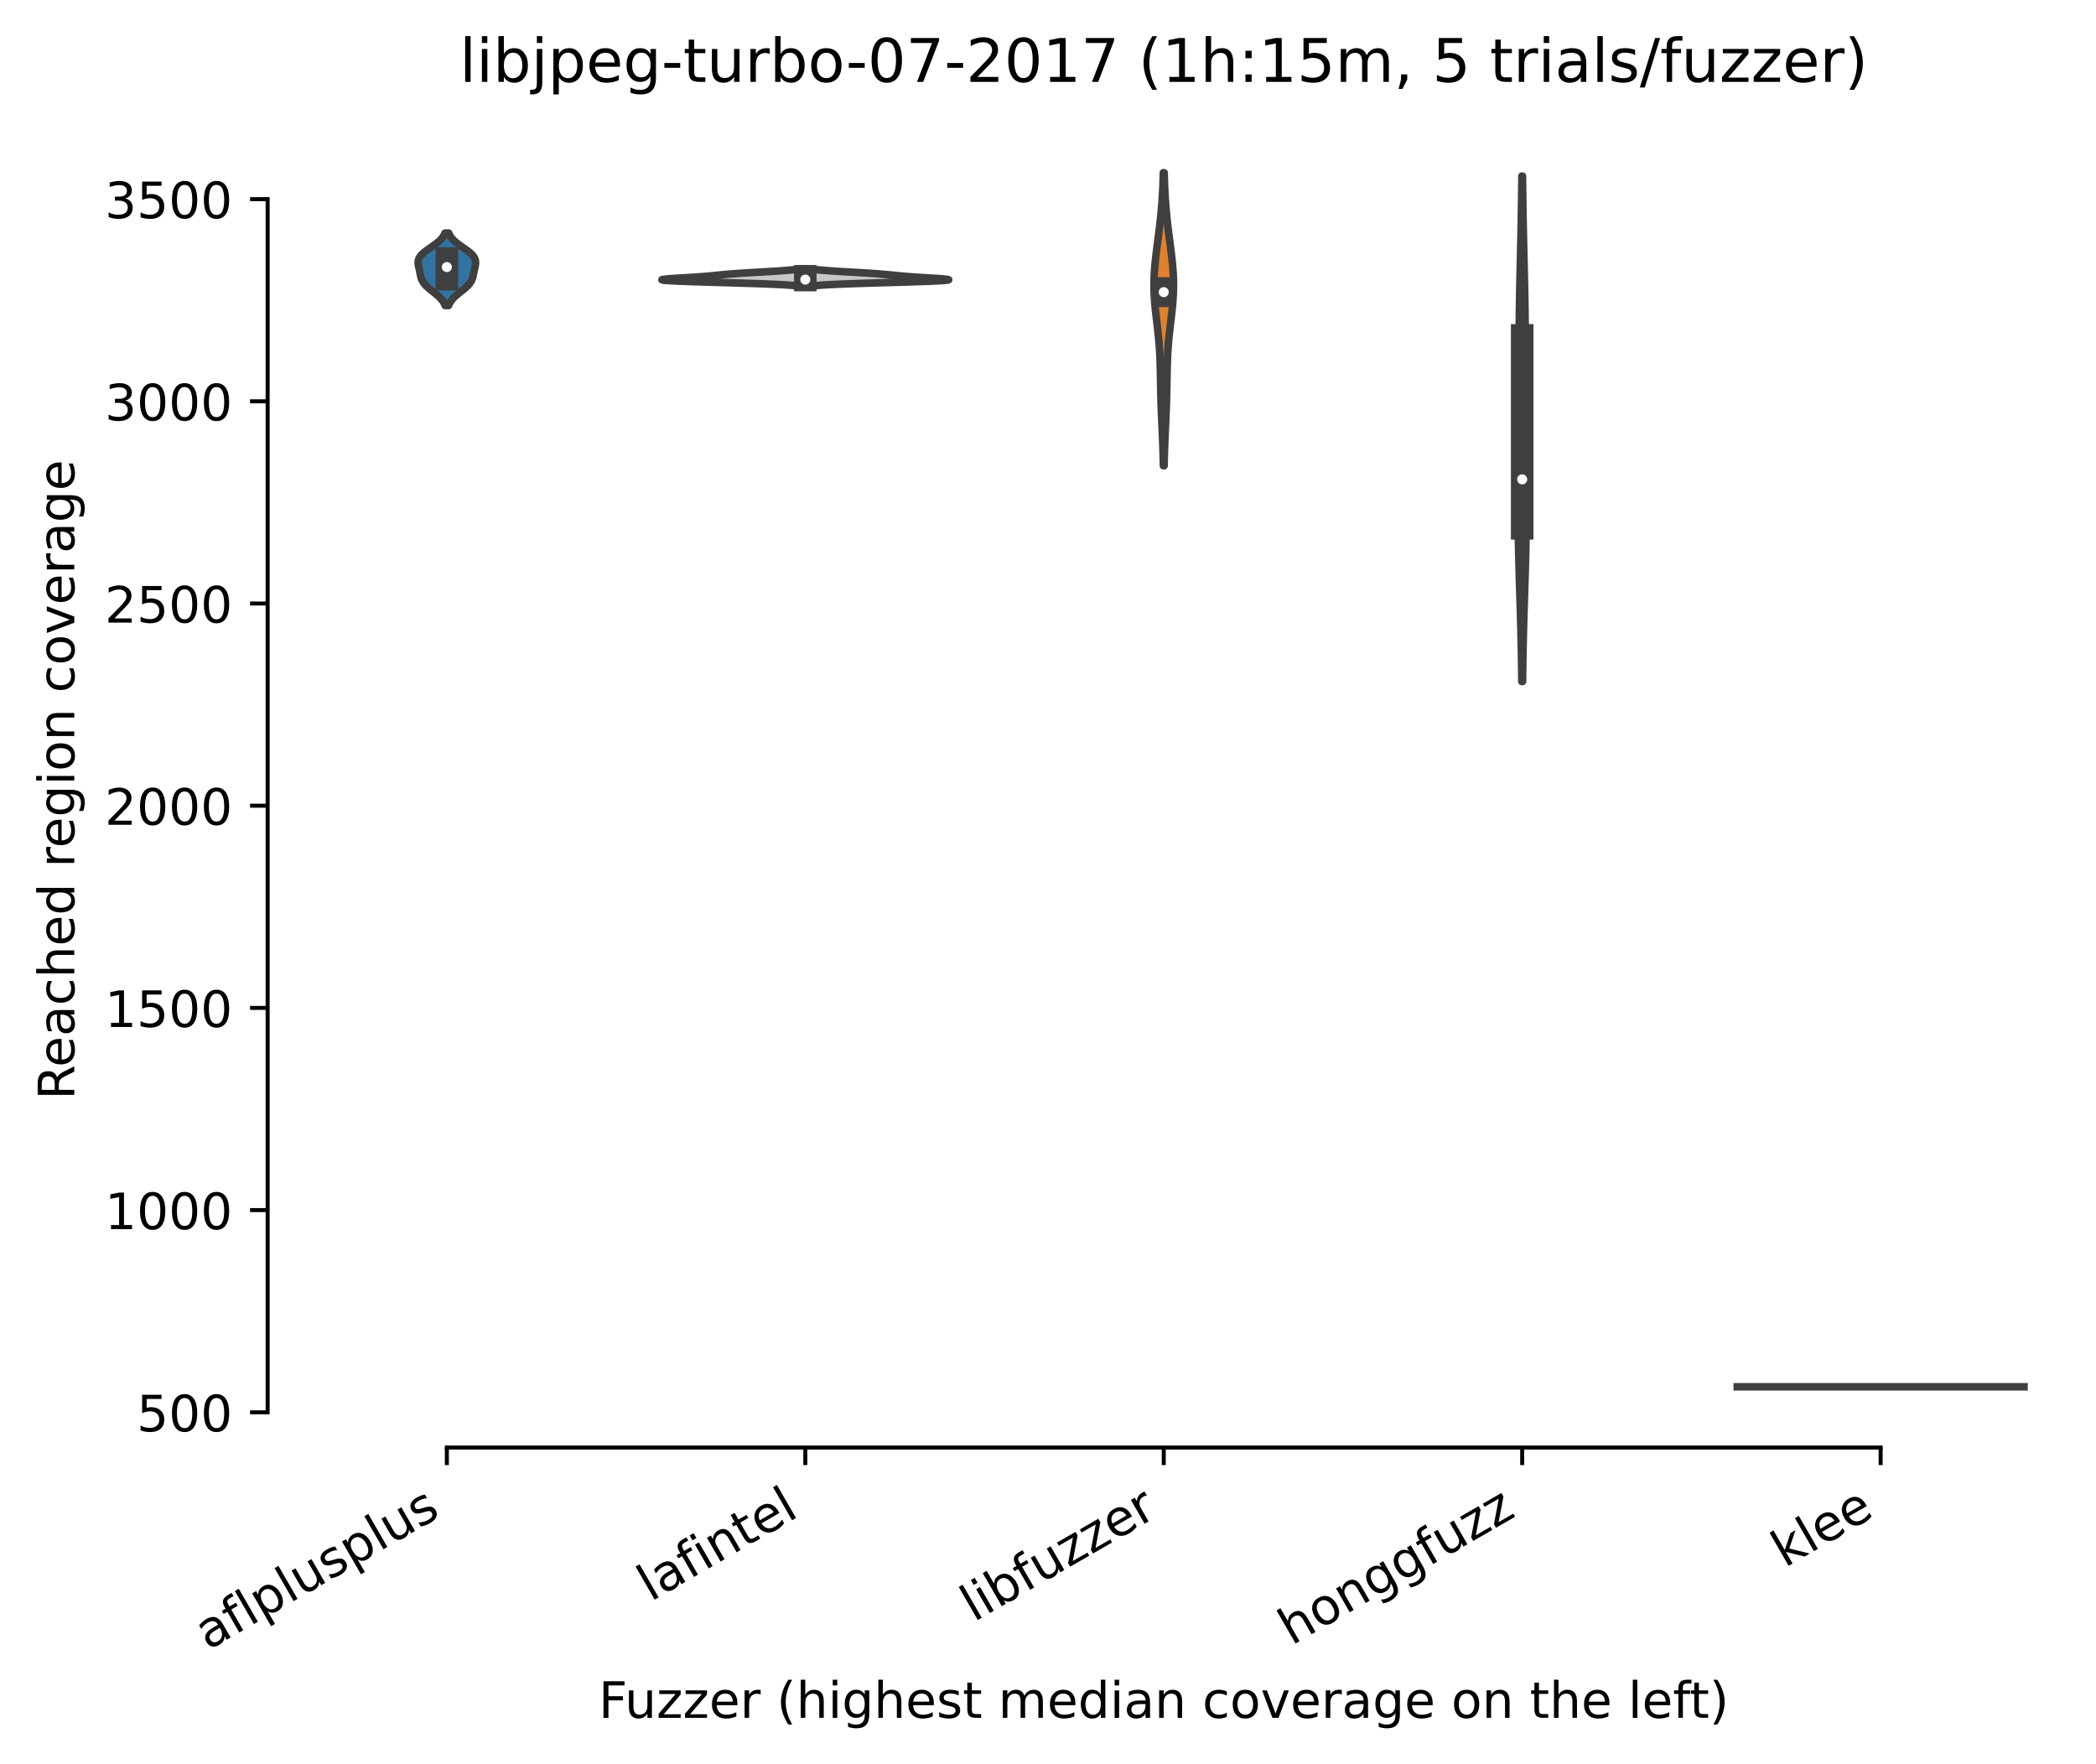 <?xml version="1.0" encoding="utf-8" standalone="no"?>
<!DOCTYPE svg PUBLIC "-//W3C//DTD SVG 1.1//EN"
  "http://www.w3.org/Graphics/SVG/1.1/DTD/svg11.dtd">
<!-- Created with matplotlib (https://matplotlib.org/) -->
<svg height="351.576pt" version="1.1" viewBox="0 0 417.648 351.576" width="417.648pt" xmlns="http://www.w3.org/2000/svg" xmlns:xlink="http://www.w3.org/1999/xlink">
 <defs>
  <style type="text/css">*{stroke-linecap:butt;stroke-linejoin:round;}</style>
 </defs>
 <g id="figure_1">
  <g id="patch_1">
   <path d="M 0 351.576 
L 417.648 351.576 
L 417.648 0 
L 0 0 
z
" style="fill:#ffffff;"/>
  </g>
  <g id="axes_1">
   <g id="patch_2">
    <path d="M 53.328 288.43 
L 410.448 288.43 
L 410.448 22.318 
L 53.328 22.318 
z
" style="fill:#ffffff;"/>
   </g>
   <g id="PolyCollection_1">
    <defs>
     <path d="M 89.383 -290.693 
L 88.697 -290.693 
L 88.64 -290.839 
L 88.575 -290.985 
L 88.504 -291.131 
L 88.424 -291.277 
L 88.335 -291.423 
L 88.238 -291.569 
L 88.132 -291.715 
L 88.017 -291.861 
L 87.893 -292.007 
L 87.76 -292.153 
L 87.618 -292.299 
L 87.468 -292.445 
L 87.311 -292.591 
L 87.147 -292.737 
L 86.976 -292.883 
L 86.801 -293.029 
L 86.621 -293.175 
L 86.439 -293.321 
L 86.256 -293.467 
L 86.072 -293.613 
L 85.889 -293.759 
L 85.71 -293.905 
L 85.534 -294.051 
L 85.363 -294.197 
L 85.199 -294.342 
L 85.042 -294.488 
L 84.894 -294.634 
L 84.755 -294.78 
L 84.626 -294.926 
L 84.507 -295.072 
L 84.399 -295.218 
L 84.301 -295.364 
L 84.213 -295.51 
L 84.134 -295.656 
L 84.065 -295.802 
L 84.004 -295.948 
L 83.951 -296.094 
L 83.904 -296.24 
L 83.863 -296.386 
L 83.826 -296.532 
L 83.792 -296.678 
L 83.761 -296.824 
L 83.732 -296.97 
L 83.703 -297.116 
L 83.674 -297.262 
L 83.644 -297.408 
L 83.614 -297.554 
L 83.583 -297.7 
L 83.551 -297.846 
L 83.518 -297.992 
L 83.485 -298.138 
L 83.453 -298.283 
L 83.421 -298.429 
L 83.392 -298.575 
L 83.366 -298.721 
L 83.344 -298.867 
L 83.328 -299.013 
L 83.319 -299.159 
L 83.317 -299.305 
L 83.325 -299.451 
L 83.344 -299.597 
L 83.373 -299.743 
L 83.415 -299.889 
L 83.47 -300.035 
L 83.539 -300.181 
L 83.622 -300.327 
L 83.719 -300.473 
L 83.83 -300.619 
L 83.955 -300.765 
L 84.093 -300.911 
L 84.245 -301.057 
L 84.408 -301.203 
L 84.582 -301.349 
L 84.766 -301.495 
L 84.957 -301.641 
L 85.156 -301.787 
L 85.36 -301.933 
L 85.567 -302.079 
L 85.776 -302.225 
L 85.986 -302.37 
L 86.194 -302.516 
L 86.4 -302.662 
L 86.602 -302.808 
L 86.798 -302.954 
L 86.988 -303.1 
L 87.17 -303.246 
L 87.344 -303.392 
L 87.509 -303.538 
L 87.664 -303.684 
L 87.809 -303.83 
L 87.945 -303.976 
L 88.07 -304.122 
L 88.185 -304.268 
L 88.289 -304.414 
L 88.385 -304.56 
L 88.471 -304.706 
L 88.548 -304.852 
L 88.617 -304.998 
L 88.678 -305.144 
L 89.403 -305.144 
L 89.403 -305.144 
L 89.464 -304.998 
L 89.532 -304.852 
L 89.61 -304.706 
L 89.696 -304.56 
L 89.791 -304.414 
L 89.896 -304.268 
L 90.011 -304.122 
L 90.136 -303.976 
L 90.271 -303.83 
L 90.416 -303.684 
L 90.572 -303.538 
L 90.736 -303.392 
L 90.91 -303.246 
L 91.093 -303.1 
L 91.282 -302.954 
L 91.479 -302.808 
L 91.68 -302.662 
L 91.886 -302.516 
L 92.095 -302.37 
L 92.304 -302.225 
L 92.513 -302.079 
L 92.721 -301.933 
L 92.924 -301.787 
L 93.123 -301.641 
L 93.315 -301.495 
L 93.498 -301.349 
L 93.672 -301.203 
L 93.835 -301.057 
L 93.987 -300.911 
L 94.125 -300.765 
L 94.25 -300.619 
L 94.362 -300.473 
L 94.459 -300.327 
L 94.541 -300.181 
L 94.61 -300.035 
L 94.665 -299.889 
L 94.707 -299.743 
L 94.737 -299.597 
L 94.755 -299.451 
L 94.763 -299.305 
L 94.761 -299.159 
L 94.752 -299.013 
L 94.736 -298.867 
L 94.714 -298.721 
L 94.688 -298.575 
L 94.659 -298.429 
L 94.628 -298.283 
L 94.595 -298.138 
L 94.562 -297.992 
L 94.529 -297.846 
L 94.497 -297.7 
L 94.466 -297.554 
L 94.436 -297.408 
L 94.406 -297.262 
L 94.378 -297.116 
L 94.349 -296.97 
L 94.319 -296.824 
L 94.288 -296.678 
L 94.254 -296.532 
L 94.218 -296.386 
L 94.176 -296.24 
L 94.129 -296.094 
L 94.076 -295.948 
L 94.015 -295.802 
L 93.946 -295.656 
L 93.868 -295.51 
L 93.78 -295.364 
L 93.682 -295.218 
L 93.573 -295.072 
L 93.454 -294.926 
L 93.325 -294.78 
L 93.186 -294.634 
L 93.038 -294.488 
L 92.881 -294.342 
L 92.717 -294.197 
L 92.547 -294.051 
L 92.371 -293.905 
L 92.191 -293.759 
L 92.008 -293.613 
L 91.825 -293.467 
L 91.641 -293.321 
L 91.459 -293.175 
L 91.279 -293.029 
L 91.104 -292.883 
L 90.934 -292.737 
L 90.769 -292.591 
L 90.612 -292.445 
L 90.462 -292.299 
L 90.321 -292.153 
L 90.188 -292.007 
L 90.063 -291.861 
L 89.948 -291.715 
L 89.842 -291.569 
L 89.745 -291.423 
L 89.657 -291.277 
L 89.577 -291.131 
L 89.505 -290.985 
L 89.44 -290.839 
L 89.383 -290.693 
z
" id="mabc5616211" style="stroke:#3f3f3f;stroke-width:1.5;"/>
    </defs>
    <g clip-path="url(#p1d3843e263)">
     <use style="fill:#3274a1;stroke:#3f3f3f;stroke-width:1.5;" x="0" xlink:href="#mabc5616211" y="351.576"/>
    </g>
   </g>
   <g id="PolyCollection_2">
    <defs>
     <path d="M 162.286 -294.635 
L 158.643 -294.635 
L 158.324 -294.668 
L 157.962 -294.702 
L 157.554 -294.736 
L 157.096 -294.77 
L 156.585 -294.803 
L 156.02 -294.837 
L 155.398 -294.871 
L 154.717 -294.905 
L 153.977 -294.939 
L 153.178 -294.972 
L 152.322 -295.006 
L 151.409 -295.04 
L 150.444 -295.074 
L 149.43 -295.108 
L 148.372 -295.141 
L 147.278 -295.175 
L 146.154 -295.209 
L 145.008 -295.243 
L 143.851 -295.277 
L 142.692 -295.31 
L 141.543 -295.344 
L 140.413 -295.378 
L 139.314 -295.412 
L 138.257 -295.445 
L 137.254 -295.479 
L 136.315 -295.513 
L 135.448 -295.547 
L 134.664 -295.581 
L 133.968 -295.614 
L 133.368 -295.648 
L 132.867 -295.682 
L 132.469 -295.716 
L 132.175 -295.75 
L 131.984 -295.783 
L 131.895 -295.817 
L 131.902 -295.851 
L 132.002 -295.885 
L 132.187 -295.918 
L 132.451 -295.952 
L 132.784 -295.986 
L 133.178 -296.02 
L 133.623 -296.054 
L 134.109 -296.087 
L 134.626 -296.121 
L 135.166 -296.155 
L 135.72 -296.189 
L 136.279 -296.223 
L 136.837 -296.256 
L 137.387 -296.29 
L 137.924 -296.324 
L 138.443 -296.358 
L 138.943 -296.392 
L 139.42 -296.425 
L 139.874 -296.459 
L 140.305 -296.493 
L 140.715 -296.527 
L 141.104 -296.56 
L 141.476 -296.594 
L 141.833 -296.628 
L 142.178 -296.662 
L 142.516 -296.696 
L 142.85 -296.729 
L 143.185 -296.763 
L 143.522 -296.797 
L 143.868 -296.831 
L 144.224 -296.865 
L 144.594 -296.898 
L 144.98 -296.932 
L 145.384 -296.966 
L 145.808 -297 
L 146.253 -297.033 
L 146.719 -297.067 
L 147.206 -297.101 
L 147.713 -297.135 
L 148.238 -297.169 
L 148.78 -297.202 
L 149.336 -297.236 
L 149.904 -297.27 
L 150.48 -297.304 
L 151.061 -297.338 
L 151.644 -297.371 
L 152.224 -297.405 
L 152.799 -297.439 
L 153.364 -297.473 
L 153.917 -297.506 
L 154.454 -297.54 
L 154.972 -297.574 
L 155.469 -297.608 
L 155.943 -297.642 
L 156.391 -297.675 
L 156.812 -297.709 
L 157.206 -297.743 
L 157.572 -297.777 
L 157.91 -297.811 
L 158.219 -297.844 
L 158.502 -297.878 
L 158.757 -297.912 
L 158.987 -297.946 
L 159.193 -297.98 
L 161.736 -297.98 
L 161.736 -297.98 
L 161.941 -297.946 
L 162.171 -297.912 
L 162.427 -297.878 
L 162.709 -297.844 
L 163.018 -297.811 
L 163.356 -297.777 
L 163.722 -297.743 
L 164.116 -297.709 
L 164.538 -297.675 
L 164.986 -297.642 
L 165.459 -297.608 
L 165.956 -297.574 
L 166.474 -297.54 
L 167.011 -297.506 
L 167.564 -297.473 
L 168.129 -297.439 
L 168.704 -297.405 
L 169.285 -297.371 
L 169.867 -297.338 
L 170.448 -297.304 
L 171.025 -297.27 
L 171.592 -297.236 
L 172.148 -297.202 
L 172.69 -297.169 
L 173.216 -297.135 
L 173.722 -297.101 
L 174.209 -297.067 
L 174.675 -297.033 
L 175.12 -297 
L 175.544 -296.966 
L 175.948 -296.932 
L 176.334 -296.898 
L 176.704 -296.865 
L 177.06 -296.831 
L 177.406 -296.797 
L 177.744 -296.763 
L 178.078 -296.729 
L 178.412 -296.696 
L 178.75 -296.662 
L 179.095 -296.628 
L 179.452 -296.594 
L 179.824 -296.56 
L 180.213 -296.527 
L 180.623 -296.493 
L 181.054 -296.459 
L 181.508 -296.425 
L 181.986 -296.392 
L 182.485 -296.358 
L 183.005 -296.324 
L 183.541 -296.29 
L 184.091 -296.256 
L 184.649 -296.223 
L 185.208 -296.189 
L 185.762 -296.155 
L 186.302 -296.121 
L 186.82 -296.087 
L 187.306 -296.054 
L 187.75 -296.02 
L 188.144 -295.986 
L 188.477 -295.952 
L 188.741 -295.918 
L 188.926 -295.885 
L 189.026 -295.851 
L 189.034 -295.817 
L 188.944 -295.783 
L 188.753 -295.75 
L 188.459 -295.716 
L 188.061 -295.682 
L 187.56 -295.648 
L 186.96 -295.614 
L 186.265 -295.581 
L 185.48 -295.547 
L 184.614 -295.513 
L 183.674 -295.479 
L 182.671 -295.445 
L 181.614 -295.412 
L 180.516 -295.378 
L 179.386 -295.344 
L 178.236 -295.31 
L 177.077 -295.277 
L 175.92 -295.243 
L 174.775 -295.209 
L 173.651 -295.175 
L 172.556 -295.141 
L 171.499 -295.108 
L 170.485 -295.074 
L 169.519 -295.04 
L 168.607 -295.006 
L 167.75 -294.972 
L 166.951 -294.939 
L 166.211 -294.905 
L 165.531 -294.871 
L 164.908 -294.837 
L 164.343 -294.803 
L 163.833 -294.77 
L 163.375 -294.736 
L 162.966 -294.702 
L 162.604 -294.668 
L 162.286 -294.635 
z
" id="m47e15b5ae8" style="stroke:#3f3f3f;stroke-width:1.5;"/>
    </defs>
    <g clip-path="url(#p1d3843e263)">
     <use style="fill:#c7c7c7;stroke:#3f3f3f;stroke-width:1.5;" x="0" xlink:href="#m47e15b5ae8" y="351.576"/>
    </g>
   </g>
   <g id="PolyCollection_3">
    <defs>
     <path d="M 231.962 -258.772 
L 231.815 -258.772 
L 231.802 -259.362 
L 231.789 -259.952 
L 231.774 -260.542 
L 231.757 -261.131 
L 231.739 -261.721 
L 231.719 -262.311 
L 231.698 -262.901 
L 231.676 -263.491 
L 231.653 -264.08 
L 231.628 -264.67 
L 231.603 -265.26 
L 231.577 -265.85 
L 231.55 -266.44 
L 231.524 -267.029 
L 231.497 -267.619 
L 231.471 -268.209 
L 231.446 -268.799 
L 231.421 -269.389 
L 231.398 -269.978 
L 231.376 -270.568 
L 231.356 -271.158 
L 231.338 -271.748 
L 231.321 -272.338 
L 231.306 -272.927 
L 231.292 -273.517 
L 231.28 -274.107 
L 231.269 -274.697 
L 231.259 -275.287 
L 231.249 -275.876 
L 231.24 -276.466 
L 231.229 -277.056 
L 231.217 -277.646 
L 231.204 -278.236 
L 231.188 -278.825 
L 231.17 -279.415 
L 231.148 -280.005 
L 231.121 -280.595 
L 231.091 -281.185 
L 231.056 -281.774 
L 231.016 -282.364 
L 230.971 -282.954 
L 230.922 -283.544 
L 230.867 -284.134 
L 230.809 -284.723 
L 230.746 -285.313 
L 230.681 -285.903 
L 230.613 -286.493 
L 230.543 -287.083 
L 230.473 -287.672 
L 230.403 -288.262 
L 230.334 -288.852 
L 230.268 -289.442 
L 230.205 -290.032 
L 230.147 -290.621 
L 230.095 -291.211 
L 230.049 -291.801 
L 230.01 -292.391 
L 229.979 -292.981 
L 229.956 -293.57 
L 229.943 -294.16 
L 229.938 -294.75 
L 229.942 -295.34 
L 229.955 -295.93 
L 229.976 -296.519 
L 230.006 -297.109 
L 230.044 -297.699 
L 230.09 -298.289 
L 230.141 -298.879 
L 230.199 -299.468 
L 230.262 -300.058 
L 230.329 -300.648 
L 230.4 -301.238 
L 230.474 -301.828 
L 230.549 -302.417 
L 230.626 -303.007 
L 230.703 -303.597 
L 230.78 -304.187 
L 230.856 -304.777 
L 230.931 -305.366 
L 231.004 -305.956 
L 231.075 -306.546 
L 231.143 -307.136 
L 231.209 -307.726 
L 231.271 -308.315 
L 231.33 -308.905 
L 231.385 -309.495 
L 231.437 -310.085 
L 231.485 -310.675 
L 231.53 -311.264 
L 231.571 -311.854 
L 231.609 -312.444 
L 231.643 -313.034 
L 231.674 -313.624 
L 231.703 -314.213 
L 231.728 -314.803 
L 231.75 -315.393 
L 231.77 -315.983 
L 231.788 -316.573 
L 231.803 -317.162 
L 231.973 -317.162 
L 231.973 -317.162 
L 231.989 -316.573 
L 232.006 -315.983 
L 232.026 -315.393 
L 232.049 -314.803 
L 232.074 -314.213 
L 232.102 -313.624 
L 232.133 -313.034 
L 232.167 -312.444 
L 232.205 -311.854 
L 232.246 -311.264 
L 232.291 -310.675 
L 232.339 -310.085 
L 232.391 -309.495 
L 232.447 -308.905 
L 232.505 -308.315 
L 232.568 -307.726 
L 232.633 -307.136 
L 232.701 -306.546 
L 232.772 -305.956 
L 232.845 -305.366 
L 232.92 -304.777 
L 232.996 -304.187 
L 233.073 -303.597 
L 233.15 -303.007 
L 233.227 -302.417 
L 233.303 -301.828 
L 233.376 -301.238 
L 233.447 -300.648 
L 233.514 -300.058 
L 233.577 -299.468 
L 233.635 -298.879 
L 233.687 -298.289 
L 233.732 -297.699 
L 233.77 -297.109 
L 233.8 -296.519 
L 233.822 -295.93 
L 233.835 -295.34 
L 233.839 -294.75 
L 233.834 -294.16 
L 233.82 -293.57 
L 233.797 -292.981 
L 233.766 -292.391 
L 233.727 -291.801 
L 233.681 -291.211 
L 233.629 -290.621 
L 233.571 -290.032 
L 233.508 -289.442 
L 233.442 -288.852 
L 233.374 -288.262 
L 233.304 -287.672 
L 233.233 -287.083 
L 233.164 -286.493 
L 233.095 -285.903 
L 233.03 -285.313 
L 232.967 -284.723 
L 232.909 -284.134 
L 232.855 -283.544 
L 232.805 -282.954 
L 232.76 -282.364 
L 232.72 -281.774 
L 232.685 -281.185 
L 232.655 -280.595 
L 232.629 -280.005 
L 232.607 -279.415 
L 232.588 -278.825 
L 232.572 -278.236 
L 232.559 -277.646 
L 232.547 -277.056 
L 232.537 -276.466 
L 232.527 -275.876 
L 232.517 -275.287 
L 232.507 -274.697 
L 232.496 -274.107 
L 232.484 -273.517 
L 232.47 -272.927 
L 232.455 -272.338 
L 232.438 -271.748 
L 232.42 -271.158 
L 232.4 -270.568 
L 232.378 -269.978 
L 232.355 -269.389 
L 232.33 -268.799 
L 232.305 -268.209 
L 232.279 -267.619 
L 232.253 -267.029 
L 232.226 -266.44 
L 232.2 -265.85 
L 232.174 -265.26 
L 232.148 -264.67 
L 232.124 -264.08 
L 232.1 -263.491 
L 232.078 -262.901 
L 232.057 -262.311 
L 232.037 -261.721 
L 232.019 -261.131 
L 232.003 -260.542 
L 231.988 -259.952 
L 231.974 -259.362 
L 231.962 -258.772 
z
" id="m8ffe176750" style="stroke:#3f3f3f;stroke-width:1.5;"/>
    </defs>
    <g clip-path="url(#p1d3843e263)">
     <use style="fill:#e1812c;stroke:#3f3f3f;stroke-width:1.5;" x="0" xlink:href="#m8ffe176750" y="351.576"/>
    </g>
   </g>
   <g id="PolyCollection_4">
    <defs>
     <path d="M 303.39 -215.777 
L 303.235 -215.777 
L 303.223 -216.794 
L 303.21 -217.811 
L 303.195 -218.828 
L 303.179 -219.846 
L 303.162 -220.863 
L 303.143 -221.88 
L 303.123 -222.897 
L 303.101 -223.915 
L 303.077 -224.932 
L 303.052 -225.949 
L 303.026 -226.966 
L 302.998 -227.984 
L 302.97 -229.001 
L 302.94 -230.018 
L 302.909 -231.035 
L 302.878 -232.053 
L 302.847 -233.07 
L 302.815 -234.087 
L 302.783 -235.104 
L 302.752 -236.122 
L 302.722 -237.139 
L 302.692 -238.156 
L 302.664 -239.173 
L 302.637 -240.191 
L 302.612 -241.208 
L 302.589 -242.225 
L 302.568 -243.242 
L 302.549 -244.26 
L 302.533 -245.277 
L 302.52 -246.294 
L 302.51 -247.312 
L 302.502 -248.329 
L 302.497 -249.346 
L 302.494 -250.363 
L 302.495 -251.381 
L 302.497 -252.398 
L 302.502 -253.415 
L 302.509 -254.432 
L 302.518 -255.45 
L 302.528 -256.467 
L 302.54 -257.484 
L 302.552 -258.501 
L 302.565 -259.519 
L 302.578 -260.536 
L 302.591 -261.553 
L 302.605 -262.57 
L 302.617 -263.588 
L 302.629 -264.605 
L 302.64 -265.622 
L 302.65 -266.639 
L 302.658 -267.657 
L 302.665 -268.674 
L 302.672 -269.691 
L 302.676 -270.708 
L 302.68 -271.726 
L 302.683 -272.743 
L 302.684 -273.76 
L 302.685 -274.777 
L 302.685 -275.795 
L 302.685 -276.812 
L 302.685 -277.829 
L 302.685 -278.846 
L 302.686 -279.864 
L 302.687 -280.881 
L 302.689 -281.898 
L 302.692 -282.915 
L 302.696 -283.933 
L 302.702 -284.95 
L 302.71 -285.967 
L 302.718 -286.984 
L 302.729 -288.002 
L 302.741 -289.019 
L 302.755 -290.036 
L 302.771 -291.053 
L 302.788 -292.071 
L 302.807 -293.088 
L 302.827 -294.105 
L 302.848 -295.122 
L 302.87 -296.14 
L 302.893 -297.157 
L 302.916 -298.174 
L 302.94 -299.191 
L 302.963 -300.209 
L 302.987 -301.226 
L 303.01 -302.243 
L 303.033 -303.26 
L 303.056 -304.278 
L 303.077 -305.295 
L 303.098 -306.312 
L 303.118 -307.33 
L 303.137 -308.347 
L 303.155 -309.364 
L 303.171 -310.381 
L 303.187 -311.399 
L 303.201 -312.416 
L 303.214 -313.433 
L 303.226 -314.45 
L 303.237 -315.468 
L 303.247 -316.485 
L 303.378 -316.485 
L 303.378 -316.485 
L 303.387 -315.468 
L 303.398 -314.45 
L 303.41 -313.433 
L 303.423 -312.416 
L 303.438 -311.399 
L 303.453 -310.381 
L 303.47 -309.364 
L 303.487 -308.347 
L 303.506 -307.33 
L 303.526 -306.312 
L 303.547 -305.295 
L 303.568 -304.278 
L 303.591 -303.26 
L 303.614 -302.243 
L 303.637 -301.226 
L 303.661 -300.209 
L 303.685 -299.191 
L 303.708 -298.174 
L 303.732 -297.157 
L 303.754 -296.14 
L 303.776 -295.122 
L 303.797 -294.105 
L 303.817 -293.088 
L 303.836 -292.071 
L 303.853 -291.053 
L 303.869 -290.036 
L 303.883 -289.019 
L 303.895 -288.002 
L 303.906 -286.984 
L 303.915 -285.967 
L 303.922 -284.95 
L 303.928 -283.933 
L 303.932 -282.915 
L 303.935 -281.898 
L 303.937 -280.881 
L 303.938 -279.864 
L 303.939 -278.846 
L 303.939 -277.829 
L 303.939 -276.812 
L 303.939 -275.795 
L 303.939 -274.777 
L 303.94 -273.76 
L 303.942 -272.743 
L 303.944 -271.726 
L 303.948 -270.708 
L 303.953 -269.691 
L 303.959 -268.674 
L 303.966 -267.657 
L 303.975 -266.639 
L 303.985 -265.622 
L 303.995 -264.605 
L 304.007 -263.588 
L 304.02 -262.57 
L 304.033 -261.553 
L 304.046 -260.536 
L 304.059 -259.519 
L 304.072 -258.501 
L 304.085 -257.484 
L 304.096 -256.467 
L 304.106 -255.45 
L 304.115 -254.432 
L 304.122 -253.415 
L 304.127 -252.398 
L 304.13 -251.381 
L 304.13 -250.363 
L 304.128 -249.346 
L 304.123 -248.329 
L 304.115 -247.312 
L 304.104 -246.294 
L 304.091 -245.277 
L 304.075 -244.26 
L 304.057 -243.242 
L 304.036 -242.225 
L 304.013 -241.208 
L 303.987 -240.191 
L 303.961 -239.173 
L 303.932 -238.156 
L 303.903 -237.139 
L 303.872 -236.122 
L 303.841 -235.104 
L 303.809 -234.087 
L 303.778 -233.07 
L 303.746 -232.053 
L 303.715 -231.035 
L 303.684 -230.018 
L 303.655 -229.001 
L 303.626 -227.984 
L 303.598 -226.966 
L 303.572 -225.949 
L 303.547 -224.932 
L 303.524 -223.915 
L 303.502 -222.897 
L 303.481 -221.88 
L 303.462 -220.863 
L 303.445 -219.846 
L 303.429 -218.828 
L 303.414 -217.811 
L 303.401 -216.794 
L 303.39 -215.777 
z
" id="mca9bfe869d" style="stroke:#3f3f3f;stroke-width:1.5;"/>
    </defs>
    <g clip-path="url(#p1d3843e263)">
     <use style="fill:#9fd495;stroke:#3f3f3f;stroke-width:1.5;" x="0" xlink:href="#mca9bfe869d" y="351.576"/>
    </g>
   </g>
   <g id="matplotlib.axis_1">
    <g id="xtick_1">
     <g id="line2d_1">
      <defs>
       <path d="M 0 0 
L 0 3.5 
" id="m50510ef3d9" style="stroke:#000000;stroke-width:0.8;"/>
      </defs>
      <g>
       <use style="stroke:#000000;stroke-width:0.8;" x="89.04" xlink:href="#m50510ef3d9" y="288.43"/>
      </g>
     </g>
     <g id="text_1">
      <!-- aflplusplus -->
      <g transform="translate(41.431 328.897)rotate(-30)scale(0.1 -0.1)">
       <defs>
        <path d="M 34.281 27.484 
Q 23.391 27.484 19.188 25 
Q 14.984 22.516 14.984 16.5 
Q 14.984 11.719 18.141 8.906 
Q 21.297 6.109 26.703 6.109 
Q 34.188 6.109 38.703 11.406 
Q 43.219 16.703 43.219 25.484 
L 43.219 27.484 
z
M 52.203 31.203 
L 52.203 0 
L 43.219 0 
L 43.219 8.297 
Q 40.141 3.328 35.547 0.953 
Q 30.953 -1.422 24.312 -1.422 
Q 15.922 -1.422 10.953 3.297 
Q 6 8.016 6 15.922 
Q 6 25.141 12.172 29.828 
Q 18.359 34.516 30.609 34.516 
L 43.219 34.516 
L 43.219 35.406 
Q 43.219 41.609 39.141 45 
Q 35.062 48.391 27.688 48.391 
Q 23 48.391 18.547 47.266 
Q 14.109 46.141 10.016 43.891 
L 10.016 52.203 
Q 14.938 54.109 19.578 55.047 
Q 24.219 56 28.609 56 
Q 40.484 56 46.344 49.844 
Q 52.203 43.703 52.203 31.203 
z
" id="DejaVuSans-97"/>
        <path d="M 37.109 75.984 
L 37.109 68.5 
L 28.516 68.5 
Q 23.688 68.5 21.797 66.547 
Q 19.922 64.594 19.922 59.516 
L 19.922 54.688 
L 34.719 54.688 
L 34.719 47.703 
L 19.922 47.703 
L 19.922 0 
L 10.891 0 
L 10.891 47.703 
L 2.297 47.703 
L 2.297 54.688 
L 10.891 54.688 
L 10.891 58.5 
Q 10.891 67.625 15.141 71.797 
Q 19.391 75.984 28.609 75.984 
z
" id="DejaVuSans-102"/>
        <path d="M 9.422 75.984 
L 18.406 75.984 
L 18.406 0 
L 9.422 0 
z
" id="DejaVuSans-108"/>
        <path d="M 18.109 8.203 
L 18.109 -20.797 
L 9.078 -20.797 
L 9.078 54.688 
L 18.109 54.688 
L 18.109 46.391 
Q 20.953 51.266 25.266 53.625 
Q 29.594 56 35.594 56 
Q 45.562 56 51.781 48.094 
Q 58.016 40.188 58.016 27.297 
Q 58.016 14.406 51.781 6.484 
Q 45.562 -1.422 35.594 -1.422 
Q 29.594 -1.422 25.266 0.953 
Q 20.953 3.328 18.109 8.203 
z
M 48.688 27.297 
Q 48.688 37.203 44.609 42.844 
Q 40.531 48.484 33.406 48.484 
Q 26.266 48.484 22.188 42.844 
Q 18.109 37.203 18.109 27.297 
Q 18.109 17.391 22.188 11.75 
Q 26.266 6.109 33.406 6.109 
Q 40.531 6.109 44.609 11.75 
Q 48.688 17.391 48.688 27.297 
z
" id="DejaVuSans-112"/>
        <path d="M 8.5 21.578 
L 8.5 54.688 
L 17.484 54.688 
L 17.484 21.922 
Q 17.484 14.156 20.5 10.266 
Q 23.531 6.391 29.594 6.391 
Q 36.859 6.391 41.078 11.031 
Q 45.312 15.672 45.312 23.688 
L 45.312 54.688 
L 54.297 54.688 
L 54.297 0 
L 45.312 0 
L 45.312 8.406 
Q 42.047 3.422 37.719 1 
Q 33.406 -1.422 27.688 -1.422 
Q 18.266 -1.422 13.375 4.438 
Q 8.5 10.297 8.5 21.578 
z
M 31.109 56 
z
" id="DejaVuSans-117"/>
        <path d="M 44.281 53.078 
L 44.281 44.578 
Q 40.484 46.531 36.375 47.5 
Q 32.281 48.484 27.875 48.484 
Q 21.188 48.484 17.844 46.438 
Q 14.5 44.391 14.5 40.281 
Q 14.5 37.156 16.891 35.375 
Q 19.281 33.594 26.516 31.984 
L 29.594 31.297 
Q 39.156 29.25 43.188 25.516 
Q 47.219 21.781 47.219 15.094 
Q 47.219 7.469 41.188 3.016 
Q 35.156 -1.422 24.609 -1.422 
Q 20.219 -1.422 15.453 -0.562 
Q 10.688 0.297 5.422 2 
L 5.422 11.281 
Q 10.406 8.688 15.234 7.391 
Q 20.062 6.109 24.812 6.109 
Q 31.156 6.109 34.562 8.281 
Q 37.984 10.453 37.984 14.406 
Q 37.984 18.062 35.516 20.016 
Q 33.062 21.969 24.703 23.781 
L 21.578 24.516 
Q 13.234 26.266 9.516 29.906 
Q 5.812 33.547 5.812 39.891 
Q 5.812 47.609 11.281 51.797 
Q 16.75 56 26.812 56 
Q 31.781 56 36.172 55.266 
Q 40.578 54.547 44.281 53.078 
z
" id="DejaVuSans-115"/>
       </defs>
       <use xlink:href="#DejaVuSans-97"/>
       <use x="61.279" xlink:href="#DejaVuSans-102"/>
       <use x="96.484" xlink:href="#DejaVuSans-108"/>
       <use x="124.268" xlink:href="#DejaVuSans-112"/>
       <use x="187.744" xlink:href="#DejaVuSans-108"/>
       <use x="215.527" xlink:href="#DejaVuSans-117"/>
       <use x="278.906" xlink:href="#DejaVuSans-115"/>
       <use x="331.006" xlink:href="#DejaVuSans-112"/>
       <use x="394.482" xlink:href="#DejaVuSans-108"/>
       <use x="422.266" xlink:href="#DejaVuSans-117"/>
       <use x="485.645" xlink:href="#DejaVuSans-115"/>
      </g>
     </g>
    </g>
    <g id="xtick_2">
     <g id="line2d_2">
      <g>
       <use style="stroke:#000000;stroke-width:0.8;" x="160.464" xlink:href="#m50510ef3d9" y="288.43"/>
      </g>
     </g>
     <g id="text_2">
      <!-- lafintel -->
      <g transform="translate(129.638 319.207)rotate(-30)scale(0.1 -0.1)">
       <defs>
        <path d="M 9.422 54.688 
L 18.406 54.688 
L 18.406 0 
L 9.422 0 
z
M 9.422 75.984 
L 18.406 75.984 
L 18.406 64.594 
L 9.422 64.594 
z
" id="DejaVuSans-105"/>
        <path d="M 54.891 33.016 
L 54.891 0 
L 45.906 0 
L 45.906 32.719 
Q 45.906 40.484 42.875 44.328 
Q 39.844 48.188 33.797 48.188 
Q 26.516 48.188 22.312 43.547 
Q 18.109 38.922 18.109 30.906 
L 18.109 0 
L 9.078 0 
L 9.078 54.688 
L 18.109 54.688 
L 18.109 46.188 
Q 21.344 51.125 25.703 53.562 
Q 30.078 56 35.797 56 
Q 45.219 56 50.047 50.172 
Q 54.891 44.344 54.891 33.016 
z
" id="DejaVuSans-110"/>
        <path d="M 18.312 70.219 
L 18.312 54.688 
L 36.812 54.688 
L 36.812 47.703 
L 18.312 47.703 
L 18.312 18.016 
Q 18.312 11.328 20.141 9.422 
Q 21.969 7.516 27.594 7.516 
L 36.812 7.516 
L 36.812 0 
L 27.594 0 
Q 17.188 0 13.234 3.875 
Q 9.281 7.766 9.281 18.016 
L 9.281 47.703 
L 2.688 47.703 
L 2.688 54.688 
L 9.281 54.688 
L 9.281 70.219 
z
" id="DejaVuSans-116"/>
        <path d="M 56.203 29.594 
L 56.203 25.203 
L 14.891 25.203 
Q 15.484 15.922 20.484 11.062 
Q 25.484 6.203 34.422 6.203 
Q 39.594 6.203 44.453 7.469 
Q 49.312 8.734 54.109 11.281 
L 54.109 2.781 
Q 49.266 0.734 44.188 -0.344 
Q 39.109 -1.422 33.891 -1.422 
Q 20.797 -1.422 13.156 6.188 
Q 5.516 13.812 5.516 26.812 
Q 5.516 40.234 12.766 48.109 
Q 20.016 56 32.328 56 
Q 43.359 56 49.781 48.891 
Q 56.203 41.797 56.203 29.594 
z
M 47.219 32.234 
Q 47.125 39.594 43.094 43.984 
Q 39.062 48.391 32.422 48.391 
Q 24.906 48.391 20.391 44.141 
Q 15.875 39.891 15.188 32.172 
z
" id="DejaVuSans-101"/>
       </defs>
       <use xlink:href="#DejaVuSans-108"/>
       <use x="27.783" xlink:href="#DejaVuSans-97"/>
       <use x="89.062" xlink:href="#DejaVuSans-102"/>
       <use x="124.268" xlink:href="#DejaVuSans-105"/>
       <use x="152.051" xlink:href="#DejaVuSans-110"/>
       <use x="215.43" xlink:href="#DejaVuSans-116"/>
       <use x="254.639" xlink:href="#DejaVuSans-101"/>
       <use x="316.162" xlink:href="#DejaVuSans-108"/>
      </g>
     </g>
    </g>
    <g id="xtick_3">
     <g id="line2d_3">
      <g>
       <use style="stroke:#000000;stroke-width:0.8;" x="231.888" xlink:href="#m50510ef3d9" y="288.43"/>
      </g>
     </g>
     <g id="text_3">
      <!-- libfuzzer -->
      <g transform="translate(194.022 323.272)rotate(-30)scale(0.1 -0.1)">
       <defs>
        <path d="M 48.688 27.297 
Q 48.688 37.203 44.609 42.844 
Q 40.531 48.484 33.406 48.484 
Q 26.266 48.484 22.188 42.844 
Q 18.109 37.203 18.109 27.297 
Q 18.109 17.391 22.188 11.75 
Q 26.266 6.109 33.406 6.109 
Q 40.531 6.109 44.609 11.75 
Q 48.688 17.391 48.688 27.297 
z
M 18.109 46.391 
Q 20.953 51.266 25.266 53.625 
Q 29.594 56 35.594 56 
Q 45.562 56 51.781 48.094 
Q 58.016 40.188 58.016 27.297 
Q 58.016 14.406 51.781 6.484 
Q 45.562 -1.422 35.594 -1.422 
Q 29.594 -1.422 25.266 0.953 
Q 20.953 3.328 18.109 8.203 
L 18.109 0 
L 9.078 0 
L 9.078 75.984 
L 18.109 75.984 
z
" id="DejaVuSans-98"/>
        <path d="M 5.516 54.688 
L 48.188 54.688 
L 48.188 46.484 
L 14.406 7.172 
L 48.188 7.172 
L 48.188 0 
L 4.297 0 
L 4.297 8.203 
L 38.094 47.516 
L 5.516 47.516 
z
" id="DejaVuSans-122"/>
        <path d="M 41.109 46.297 
Q 39.594 47.172 37.812 47.578 
Q 36.031 48 33.891 48 
Q 26.266 48 22.188 43.047 
Q 18.109 38.094 18.109 28.812 
L 18.109 0 
L 9.078 0 
L 9.078 54.688 
L 18.109 54.688 
L 18.109 46.188 
Q 20.953 51.172 25.484 53.578 
Q 30.031 56 36.531 56 
Q 37.453 56 38.578 55.875 
Q 39.703 55.766 41.062 55.516 
z
" id="DejaVuSans-114"/>
       </defs>
       <use xlink:href="#DejaVuSans-108"/>
       <use x="27.783" xlink:href="#DejaVuSans-105"/>
       <use x="55.566" xlink:href="#DejaVuSans-98"/>
       <use x="119.043" xlink:href="#DejaVuSans-102"/>
       <use x="154.248" xlink:href="#DejaVuSans-117"/>
       <use x="217.627" xlink:href="#DejaVuSans-122"/>
       <use x="270.117" xlink:href="#DejaVuSans-122"/>
       <use x="322.607" xlink:href="#DejaVuSans-101"/>
       <use x="384.131" xlink:href="#DejaVuSans-114"/>
      </g>
     </g>
    </g>
    <g id="xtick_4">
     <g id="line2d_4">
      <g>
       <use style="stroke:#000000;stroke-width:0.8;" x="303.312" xlink:href="#m50510ef3d9" y="288.43"/>
      </g>
     </g>
     <g id="text_4">
      <!-- honggfuzz -->
      <g transform="translate(257.373 327.933)rotate(-30)scale(0.1 -0.1)">
       <defs>
        <path d="M 54.891 33.016 
L 54.891 0 
L 45.906 0 
L 45.906 32.719 
Q 45.906 40.484 42.875 44.328 
Q 39.844 48.188 33.797 48.188 
Q 26.516 48.188 22.312 43.547 
Q 18.109 38.922 18.109 30.906 
L 18.109 0 
L 9.078 0 
L 9.078 75.984 
L 18.109 75.984 
L 18.109 46.188 
Q 21.344 51.125 25.703 53.562 
Q 30.078 56 35.797 56 
Q 45.219 56 50.047 50.172 
Q 54.891 44.344 54.891 33.016 
z
" id="DejaVuSans-104"/>
        <path d="M 30.609 48.391 
Q 23.391 48.391 19.188 42.75 
Q 14.984 37.109 14.984 27.297 
Q 14.984 17.484 19.156 11.844 
Q 23.344 6.203 30.609 6.203 
Q 37.797 6.203 41.984 11.859 
Q 46.188 17.531 46.188 27.297 
Q 46.188 37.016 41.984 42.703 
Q 37.797 48.391 30.609 48.391 
z
M 30.609 56 
Q 42.328 56 49.016 48.375 
Q 55.719 40.766 55.719 27.297 
Q 55.719 13.875 49.016 6.219 
Q 42.328 -1.422 30.609 -1.422 
Q 18.844 -1.422 12.172 6.219 
Q 5.516 13.875 5.516 27.297 
Q 5.516 40.766 12.172 48.375 
Q 18.844 56 30.609 56 
z
" id="DejaVuSans-111"/>
        <path d="M 45.406 27.984 
Q 45.406 37.75 41.375 43.109 
Q 37.359 48.484 30.078 48.484 
Q 22.859 48.484 18.828 43.109 
Q 14.797 37.75 14.797 27.984 
Q 14.797 18.266 18.828 12.891 
Q 22.859 7.516 30.078 7.516 
Q 37.359 7.516 41.375 12.891 
Q 45.406 18.266 45.406 27.984 
z
M 54.391 6.781 
Q 54.391 -7.172 48.188 -13.984 
Q 42 -20.797 29.203 -20.797 
Q 24.469 -20.797 20.266 -20.094 
Q 16.062 -19.391 12.109 -17.922 
L 12.109 -9.188 
Q 16.062 -11.328 19.922 -12.344 
Q 23.781 -13.375 27.781 -13.375 
Q 36.625 -13.375 41.016 -8.766 
Q 45.406 -4.156 45.406 5.172 
L 45.406 9.625 
Q 42.625 4.781 38.281 2.391 
Q 33.938 0 27.875 0 
Q 17.828 0 11.672 7.656 
Q 5.516 15.328 5.516 27.984 
Q 5.516 40.672 11.672 48.328 
Q 17.828 56 27.875 56 
Q 33.938 56 38.281 53.609 
Q 42.625 51.219 45.406 46.391 
L 45.406 54.688 
L 54.391 54.688 
z
" id="DejaVuSans-103"/>
       </defs>
       <use xlink:href="#DejaVuSans-104"/>
       <use x="63.379" xlink:href="#DejaVuSans-111"/>
       <use x="124.561" xlink:href="#DejaVuSans-110"/>
       <use x="187.939" xlink:href="#DejaVuSans-103"/>
       <use x="251.416" xlink:href="#DejaVuSans-103"/>
       <use x="314.893" xlink:href="#DejaVuSans-102"/>
       <use x="350.098" xlink:href="#DejaVuSans-117"/>
       <use x="413.477" xlink:href="#DejaVuSans-122"/>
       <use x="465.967" xlink:href="#DejaVuSans-122"/>
      </g>
     </g>
    </g>
    <g id="xtick_5">
     <g id="line2d_5">
      <g>
       <use style="stroke:#000000;stroke-width:0.8;" x="374.736" xlink:href="#m50510ef3d9" y="288.43"/>
      </g>
     </g>
     <g id="text_5">
      <!-- klee -->
      <g transform="translate(355.618 312.448)rotate(-30)scale(0.1 -0.1)">
       <defs>
        <path d="M 9.078 75.984 
L 18.109 75.984 
L 18.109 31.109 
L 44.922 54.688 
L 56.391 54.688 
L 27.391 29.109 
L 57.625 0 
L 45.906 0 
L 18.109 26.703 
L 18.109 0 
L 9.078 0 
z
" id="DejaVuSans-107"/>
       </defs>
       <use xlink:href="#DejaVuSans-107"/>
       <use x="57.91" xlink:href="#DejaVuSans-108"/>
       <use x="85.693" xlink:href="#DejaVuSans-101"/>
       <use x="147.217" xlink:href="#DejaVuSans-101"/>
      </g>
     </g>
    </g>
    <g id="text_6">
     <!-- Fuzzer (highest median coverage on the left) -->
     <g transform="translate(119.27 342.297)scale(0.1 -0.1)">
      <defs>
       <path d="M 9.812 72.906 
L 51.703 72.906 
L 51.703 64.594 
L 19.672 64.594 
L 19.672 43.109 
L 48.578 43.109 
L 48.578 34.812 
L 19.672 34.812 
L 19.672 0 
L 9.812 0 
z
" id="DejaVuSans-70"/>
       <path id="DejaVuSans-32"/>
       <path d="M 31 75.875 
Q 24.469 64.656 21.281 53.656 
Q 18.109 42.672 18.109 31.391 
Q 18.109 20.125 21.312 9.062 
Q 24.516 -2 31 -13.188 
L 23.188 -13.188 
Q 15.875 -1.703 12.234 9.375 
Q 8.594 20.453 8.594 31.391 
Q 8.594 42.281 12.203 53.312 
Q 15.828 64.359 23.188 75.875 
z
" id="DejaVuSans-40"/>
       <path d="M 52 44.188 
Q 55.375 50.25 60.062 53.125 
Q 64.75 56 71.094 56 
Q 79.641 56 84.281 50.016 
Q 88.922 44.047 88.922 33.016 
L 88.922 0 
L 79.891 0 
L 79.891 32.719 
Q 79.891 40.578 77.094 44.375 
Q 74.312 48.188 68.609 48.188 
Q 61.625 48.188 57.562 43.547 
Q 53.516 38.922 53.516 30.906 
L 53.516 0 
L 44.484 0 
L 44.484 32.719 
Q 44.484 40.625 41.703 44.406 
Q 38.922 48.188 33.109 48.188 
Q 26.219 48.188 22.156 43.531 
Q 18.109 38.875 18.109 30.906 
L 18.109 0 
L 9.078 0 
L 9.078 54.688 
L 18.109 54.688 
L 18.109 46.188 
Q 21.188 51.219 25.484 53.609 
Q 29.781 56 35.688 56 
Q 41.656 56 45.828 52.969 
Q 50 49.953 52 44.188 
z
" id="DejaVuSans-109"/>
       <path d="M 45.406 46.391 
L 45.406 75.984 
L 54.391 75.984 
L 54.391 0 
L 45.406 0 
L 45.406 8.203 
Q 42.578 3.328 38.25 0.953 
Q 33.938 -1.422 27.875 -1.422 
Q 17.969 -1.422 11.734 6.484 
Q 5.516 14.406 5.516 27.297 
Q 5.516 40.188 11.734 48.094 
Q 17.969 56 27.875 56 
Q 33.938 56 38.25 53.625 
Q 42.578 51.266 45.406 46.391 
z
M 14.797 27.297 
Q 14.797 17.391 18.875 11.75 
Q 22.953 6.109 30.078 6.109 
Q 37.203 6.109 41.297 11.75 
Q 45.406 17.391 45.406 27.297 
Q 45.406 37.203 41.297 42.844 
Q 37.203 48.484 30.078 48.484 
Q 22.953 48.484 18.875 42.844 
Q 14.797 37.203 14.797 27.297 
z
" id="DejaVuSans-100"/>
       <path d="M 48.781 52.594 
L 48.781 44.188 
Q 44.969 46.297 41.141 47.344 
Q 37.312 48.391 33.406 48.391 
Q 24.656 48.391 19.812 42.844 
Q 14.984 37.312 14.984 27.297 
Q 14.984 17.281 19.812 11.734 
Q 24.656 6.203 33.406 6.203 
Q 37.312 6.203 41.141 7.25 
Q 44.969 8.297 48.781 10.406 
L 48.781 2.094 
Q 45.016 0.344 40.984 -0.531 
Q 36.969 -1.422 32.422 -1.422 
Q 20.062 -1.422 12.781 6.344 
Q 5.516 14.109 5.516 27.297 
Q 5.516 40.672 12.859 48.328 
Q 20.219 56 33.016 56 
Q 37.156 56 41.109 55.141 
Q 45.062 54.297 48.781 52.594 
z
" id="DejaVuSans-99"/>
       <path d="M 2.984 54.688 
L 12.5 54.688 
L 29.594 8.797 
L 46.688 54.688 
L 56.203 54.688 
L 35.688 0 
L 23.484 0 
z
" id="DejaVuSans-118"/>
       <path d="M 8.016 75.875 
L 15.828 75.875 
Q 23.141 64.359 26.781 53.312 
Q 30.422 42.281 30.422 31.391 
Q 30.422 20.453 26.781 9.375 
Q 23.141 -1.703 15.828 -13.188 
L 8.016 -13.188 
Q 14.5 -2 17.703 9.062 
Q 20.906 20.125 20.906 31.391 
Q 20.906 42.672 17.703 53.656 
Q 14.5 64.656 8.016 75.875 
z
" id="DejaVuSans-41"/>
      </defs>
      <use xlink:href="#DejaVuSans-70"/>
      <use x="52.02" xlink:href="#DejaVuSans-117"/>
      <use x="115.398" xlink:href="#DejaVuSans-122"/>
      <use x="167.889" xlink:href="#DejaVuSans-122"/>
      <use x="220.379" xlink:href="#DejaVuSans-101"/>
      <use x="281.902" xlink:href="#DejaVuSans-114"/>
      <use x="323.016" xlink:href="#DejaVuSans-32"/>
      <use x="354.803" xlink:href="#DejaVuSans-40"/>
      <use x="393.816" xlink:href="#DejaVuSans-104"/>
      <use x="457.195" xlink:href="#DejaVuSans-105"/>
      <use x="484.979" xlink:href="#DejaVuSans-103"/>
      <use x="548.455" xlink:href="#DejaVuSans-104"/>
      <use x="611.834" xlink:href="#DejaVuSans-101"/>
      <use x="673.357" xlink:href="#DejaVuSans-115"/>
      <use x="725.457" xlink:href="#DejaVuSans-116"/>
      <use x="764.666" xlink:href="#DejaVuSans-32"/>
      <use x="796.453" xlink:href="#DejaVuSans-109"/>
      <use x="893.865" xlink:href="#DejaVuSans-101"/>
      <use x="955.389" xlink:href="#DejaVuSans-100"/>
      <use x="1018.865" xlink:href="#DejaVuSans-105"/>
      <use x="1046.648" xlink:href="#DejaVuSans-97"/>
      <use x="1107.928" xlink:href="#DejaVuSans-110"/>
      <use x="1171.307" xlink:href="#DejaVuSans-32"/>
      <use x="1203.094" xlink:href="#DejaVuSans-99"/>
      <use x="1258.074" xlink:href="#DejaVuSans-111"/>
      <use x="1319.256" xlink:href="#DejaVuSans-118"/>
      <use x="1378.436" xlink:href="#DejaVuSans-101"/>
      <use x="1439.959" xlink:href="#DejaVuSans-114"/>
      <use x="1481.072" xlink:href="#DejaVuSans-97"/>
      <use x="1542.352" xlink:href="#DejaVuSans-103"/>
      <use x="1605.828" xlink:href="#DejaVuSans-101"/>
      <use x="1667.352" xlink:href="#DejaVuSans-32"/>
      <use x="1699.139" xlink:href="#DejaVuSans-111"/>
      <use x="1760.32" xlink:href="#DejaVuSans-110"/>
      <use x="1823.699" xlink:href="#DejaVuSans-32"/>
      <use x="1855.486" xlink:href="#DejaVuSans-116"/>
      <use x="1894.695" xlink:href="#DejaVuSans-104"/>
      <use x="1958.074" xlink:href="#DejaVuSans-101"/>
      <use x="2019.598" xlink:href="#DejaVuSans-32"/>
      <use x="2051.385" xlink:href="#DejaVuSans-108"/>
      <use x="2079.168" xlink:href="#DejaVuSans-101"/>
      <use x="2140.691" xlink:href="#DejaVuSans-102"/>
      <use x="2174.146" xlink:href="#DejaVuSans-116"/>
      <use x="2213.355" xlink:href="#DejaVuSans-41"/>
     </g>
    </g>
   </g>
   <g id="matplotlib.axis_2">
    <g id="ytick_1">
     <g id="line2d_6">
      <defs>
       <path d="M 0 0 
L -3.5 0 
" id="m581b9be7b3" style="stroke:#000000;stroke-width:0.8;"/>
      </defs>
      <g>
       <use style="stroke:#000000;stroke-width:0.8;" x="53.328" xlink:href="#m581b9be7b3" y="281.411"/>
      </g>
     </g>
     <g id="text_7">
      <!-- 500 -->
      <g transform="translate(27.241 285.21)scale(0.1 -0.1)">
       <defs>
        <path d="M 10.797 72.906 
L 49.516 72.906 
L 49.516 64.594 
L 19.828 64.594 
L 19.828 46.734 
Q 21.969 47.469 24.109 47.828 
Q 26.266 48.188 28.422 48.188 
Q 40.625 48.188 47.75 41.5 
Q 54.891 34.812 54.891 23.391 
Q 54.891 11.625 47.562 5.094 
Q 40.234 -1.422 26.906 -1.422 
Q 22.312 -1.422 17.547 -0.641 
Q 12.797 0.141 7.719 1.703 
L 7.719 11.625 
Q 12.109 9.234 16.797 8.062 
Q 21.484 6.891 26.703 6.891 
Q 35.156 6.891 40.078 11.328 
Q 45.016 15.766 45.016 23.391 
Q 45.016 31 40.078 35.438 
Q 35.156 39.891 26.703 39.891 
Q 22.75 39.891 18.812 39.016 
Q 14.891 38.141 10.797 36.281 
z
" id="DejaVuSans-53"/>
        <path d="M 31.781 66.406 
Q 24.172 66.406 20.328 58.906 
Q 16.5 51.422 16.5 36.375 
Q 16.5 21.391 20.328 13.891 
Q 24.172 6.391 31.781 6.391 
Q 39.453 6.391 43.281 13.891 
Q 47.125 21.391 47.125 36.375 
Q 47.125 51.422 43.281 58.906 
Q 39.453 66.406 31.781 66.406 
z
M 31.781 74.219 
Q 44.047 74.219 50.516 64.516 
Q 56.984 54.828 56.984 36.375 
Q 56.984 17.969 50.516 8.266 
Q 44.047 -1.422 31.781 -1.422 
Q 19.531 -1.422 13.062 8.266 
Q 6.594 17.969 6.594 36.375 
Q 6.594 54.828 13.062 64.516 
Q 19.531 74.219 31.781 74.219 
z
" id="DejaVuSans-48"/>
       </defs>
       <use xlink:href="#DejaVuSans-53"/>
       <use x="63.623" xlink:href="#DejaVuSans-48"/>
       <use x="127.246" xlink:href="#DejaVuSans-48"/>
      </g>
     </g>
    </g>
    <g id="ytick_2">
     <g id="line2d_7">
      <g>
       <use style="stroke:#000000;stroke-width:0.8;" x="53.328" xlink:href="#m581b9be7b3" y="241.122"/>
      </g>
     </g>
     <g id="text_8">
      <!-- 1000 -->
      <g transform="translate(20.878 244.921)scale(0.1 -0.1)">
       <defs>
        <path d="M 12.406 8.297 
L 28.516 8.297 
L 28.516 63.922 
L 10.984 60.406 
L 10.984 69.391 
L 28.422 72.906 
L 38.281 72.906 
L 38.281 8.297 
L 54.391 8.297 
L 54.391 0 
L 12.406 0 
z
" id="DejaVuSans-49"/>
       </defs>
       <use xlink:href="#DejaVuSans-49"/>
       <use x="63.623" xlink:href="#DejaVuSans-48"/>
       <use x="127.246" xlink:href="#DejaVuSans-48"/>
       <use x="190.869" xlink:href="#DejaVuSans-48"/>
      </g>
     </g>
    </g>
    <g id="ytick_3">
     <g id="line2d_8">
      <g>
       <use style="stroke:#000000;stroke-width:0.8;" x="53.328" xlink:href="#m581b9be7b3" y="200.833"/>
      </g>
     </g>
     <g id="text_9">
      <!-- 1500 -->
      <g transform="translate(20.878 204.632)scale(0.1 -0.1)">
       <use xlink:href="#DejaVuSans-49"/>
       <use x="63.623" xlink:href="#DejaVuSans-53"/>
       <use x="127.246" xlink:href="#DejaVuSans-48"/>
       <use x="190.869" xlink:href="#DejaVuSans-48"/>
      </g>
     </g>
    </g>
    <g id="ytick_4">
     <g id="line2d_9">
      <g>
       <use style="stroke:#000000;stroke-width:0.8;" x="53.328" xlink:href="#m581b9be7b3" y="160.544"/>
      </g>
     </g>
     <g id="text_10">
      <!-- 2000 -->
      <g transform="translate(20.878 164.343)scale(0.1 -0.1)">
       <defs>
        <path d="M 19.188 8.297 
L 53.609 8.297 
L 53.609 0 
L 7.328 0 
L 7.328 8.297 
Q 12.938 14.109 22.625 23.891 
Q 32.328 33.688 34.812 36.531 
Q 39.547 41.844 41.422 45.531 
Q 43.312 49.219 43.312 52.781 
Q 43.312 58.594 39.234 62.25 
Q 35.156 65.922 28.609 65.922 
Q 23.969 65.922 18.812 64.312 
Q 13.672 62.703 7.812 59.422 
L 7.812 69.391 
Q 13.766 71.781 18.938 73 
Q 24.125 74.219 28.422 74.219 
Q 39.75 74.219 46.484 68.547 
Q 53.219 62.891 53.219 53.422 
Q 53.219 48.922 51.531 44.891 
Q 49.859 40.875 45.406 35.406 
Q 44.188 33.984 37.641 27.219 
Q 31.109 20.453 19.188 8.297 
z
" id="DejaVuSans-50"/>
       </defs>
       <use xlink:href="#DejaVuSans-50"/>
       <use x="63.623" xlink:href="#DejaVuSans-48"/>
       <use x="127.246" xlink:href="#DejaVuSans-48"/>
       <use x="190.869" xlink:href="#DejaVuSans-48"/>
      </g>
     </g>
    </g>
    <g id="ytick_5">
     <g id="line2d_10">
      <g>
       <use style="stroke:#000000;stroke-width:0.8;" x="53.328" xlink:href="#m581b9be7b3" y="120.255"/>
      </g>
     </g>
     <g id="text_11">
      <!-- 2500 -->
      <g transform="translate(20.878 124.055)scale(0.1 -0.1)">
       <use xlink:href="#DejaVuSans-50"/>
       <use x="63.623" xlink:href="#DejaVuSans-53"/>
       <use x="127.246" xlink:href="#DejaVuSans-48"/>
       <use x="190.869" xlink:href="#DejaVuSans-48"/>
      </g>
     </g>
    </g>
    <g id="ytick_6">
     <g id="line2d_11">
      <g>
       <use style="stroke:#000000;stroke-width:0.8;" x="53.328" xlink:href="#m581b9be7b3" y="79.966"/>
      </g>
     </g>
     <g id="text_12">
      <!-- 3000 -->
      <g transform="translate(20.878 83.766)scale(0.1 -0.1)">
       <defs>
        <path d="M 40.578 39.312 
Q 47.656 37.797 51.625 33 
Q 55.609 28.219 55.609 21.188 
Q 55.609 10.406 48.188 4.484 
Q 40.766 -1.422 27.094 -1.422 
Q 22.516 -1.422 17.656 -0.516 
Q 12.797 0.391 7.625 2.203 
L 7.625 11.719 
Q 11.719 9.328 16.594 8.109 
Q 21.484 6.891 26.812 6.891 
Q 36.078 6.891 40.938 10.547 
Q 45.797 14.203 45.797 21.188 
Q 45.797 27.641 41.281 31.266 
Q 36.766 34.906 28.719 34.906 
L 20.219 34.906 
L 20.219 43.016 
L 29.109 43.016 
Q 36.375 43.016 40.234 45.922 
Q 44.094 48.828 44.094 54.297 
Q 44.094 59.906 40.109 62.906 
Q 36.141 65.922 28.719 65.922 
Q 24.656 65.922 20.016 65.031 
Q 15.375 64.156 9.812 62.312 
L 9.812 71.094 
Q 15.438 72.656 20.344 73.438 
Q 25.25 74.219 29.594 74.219 
Q 40.828 74.219 47.359 69.109 
Q 53.906 64.016 53.906 55.328 
Q 53.906 49.266 50.438 45.094 
Q 46.969 40.922 40.578 39.312 
z
" id="DejaVuSans-51"/>
       </defs>
       <use xlink:href="#DejaVuSans-51"/>
       <use x="63.623" xlink:href="#DejaVuSans-48"/>
       <use x="127.246" xlink:href="#DejaVuSans-48"/>
       <use x="190.869" xlink:href="#DejaVuSans-48"/>
      </g>
     </g>
    </g>
    <g id="ytick_7">
     <g id="line2d_12">
      <g>
       <use style="stroke:#000000;stroke-width:0.8;" x="53.328" xlink:href="#m581b9be7b3" y="39.678"/>
      </g>
     </g>
     <g id="text_13">
      <!-- 3500 -->
      <g transform="translate(20.878 43.477)scale(0.1 -0.1)">
       <use xlink:href="#DejaVuSans-51"/>
       <use x="63.623" xlink:href="#DejaVuSans-53"/>
       <use x="127.246" xlink:href="#DejaVuSans-48"/>
       <use x="190.869" xlink:href="#DejaVuSans-48"/>
      </g>
     </g>
    </g>
    <g id="text_14">
     <!-- Reached region coverage -->
     <g transform="translate(14.798 219.137)rotate(-90)scale(0.1 -0.1)">
      <defs>
       <path d="M 44.391 34.188 
Q 47.562 33.109 50.562 29.594 
Q 53.562 26.078 56.594 19.922 
L 66.609 0 
L 56 0 
L 46.688 18.703 
Q 43.062 26.031 39.672 28.422 
Q 36.281 30.812 30.422 30.812 
L 19.672 30.812 
L 19.672 0 
L 9.812 0 
L 9.812 72.906 
L 32.078 72.906 
Q 44.578 72.906 50.734 67.672 
Q 56.891 62.453 56.891 51.906 
Q 56.891 45.016 53.688 40.469 
Q 50.484 35.938 44.391 34.188 
z
M 19.672 64.797 
L 19.672 38.922 
L 32.078 38.922 
Q 39.203 38.922 42.844 42.219 
Q 46.484 45.516 46.484 51.906 
Q 46.484 58.297 42.844 61.547 
Q 39.203 64.797 32.078 64.797 
z
" id="DejaVuSans-82"/>
      </defs>
      <use xlink:href="#DejaVuSans-82"/>
      <use x="64.982" xlink:href="#DejaVuSans-101"/>
      <use x="126.506" xlink:href="#DejaVuSans-97"/>
      <use x="187.785" xlink:href="#DejaVuSans-99"/>
      <use x="242.766" xlink:href="#DejaVuSans-104"/>
      <use x="306.145" xlink:href="#DejaVuSans-101"/>
      <use x="367.668" xlink:href="#DejaVuSans-100"/>
      <use x="431.145" xlink:href="#DejaVuSans-32"/>
      <use x="462.932" xlink:href="#DejaVuSans-114"/>
      <use x="501.795" xlink:href="#DejaVuSans-101"/>
      <use x="563.318" xlink:href="#DejaVuSans-103"/>
      <use x="626.795" xlink:href="#DejaVuSans-105"/>
      <use x="654.578" xlink:href="#DejaVuSans-111"/>
      <use x="715.76" xlink:href="#DejaVuSans-110"/>
      <use x="779.139" xlink:href="#DejaVuSans-32"/>
      <use x="810.926" xlink:href="#DejaVuSans-99"/>
      <use x="865.906" xlink:href="#DejaVuSans-111"/>
      <use x="927.088" xlink:href="#DejaVuSans-118"/>
      <use x="986.268" xlink:href="#DejaVuSans-101"/>
      <use x="1047.791" xlink:href="#DejaVuSans-114"/>
      <use x="1088.904" xlink:href="#DejaVuSans-97"/>
      <use x="1150.184" xlink:href="#DejaVuSans-103"/>
      <use x="1213.66" xlink:href="#DejaVuSans-101"/>
     </g>
    </g>
   </g>
   <g id="line2d_13">
    <path clip-path="url(#p1d3843e263)" d="M 89.04 56.921 
L 89.04 50.394 
" style="fill:none;stroke:#3f3f3f;stroke-linecap:square;stroke-width:1.5;"/>
   </g>
   <g id="line2d_14">
    <path clip-path="url(#p1d3843e263)" d="M 89.04 55.632 
L 89.04 51.523 
" style="fill:none;stroke:#3f3f3f;stroke-linecap:square;stroke-width:4.5;"/>
   </g>
   <g id="line2d_15">
    <path clip-path="url(#p1d3843e263)" d="M 160.464 56.035 
L 160.464 54.504 
" style="fill:none;stroke:#3f3f3f;stroke-linecap:square;stroke-width:1.5;"/>
   </g>
   <g id="line2d_16">
    <path clip-path="url(#p1d3843e263)" d="M 160.464 55.793 
L 160.464 55.068 
" style="fill:none;stroke:#3f3f3f;stroke-linecap:square;stroke-width:4.5;"/>
   </g>
   <g id="line2d_17">
    <path clip-path="url(#p1d3843e263)" d="M 231.888 58.936 
L 231.888 57.485 
" style="fill:none;stroke:#3f3f3f;stroke-linecap:square;stroke-width:1.5;"/>
   </g>
   <g id="line2d_18">
    <path clip-path="url(#p1d3843e263)" d="M 231.888 58.936 
L 231.888 57.485 
" style="fill:none;stroke:#3f3f3f;stroke-linecap:square;stroke-width:4.5;"/>
   </g>
   <g id="line2d_19">
    <path clip-path="url(#p1d3843e263)" d="M 303.312 106.154 
L 303.312 64.737 
" style="fill:none;stroke:#3f3f3f;stroke-linecap:square;stroke-width:1.5;"/>
   </g>
   <g id="line2d_20">
    <path clip-path="url(#p1d3843e263)" d="M 303.312 105.268 
L 303.312 66.832 
" style="fill:none;stroke:#3f3f3f;stroke-linecap:square;stroke-width:4.5;"/>
   </g>
   <g id="line2d_21">
    <path clip-path="url(#p1d3843e263)" d="M 346.167 276.334 
L 403.306 276.334 
" style="fill:none;stroke:#3f3f3f;stroke-linecap:square;stroke-width:1.5;"/>
   </g>
   <g id="patch_3">
    <path d="M 53.328 281.411 
L 53.328 39.678 
" style="fill:none;stroke:#000000;stroke-linecap:square;stroke-linejoin:miter;stroke-width:0.8;"/>
   </g>
   <g id="patch_4">
    <path d="M 89.04 288.43 
L 374.736 288.43 
" style="fill:none;stroke:#000000;stroke-linecap:square;stroke-linejoin:miter;stroke-width:0.8;"/>
   </g>
   <g id="PathCollection_1">
    <defs>
     <path d="M 0 1.5 
C 0.398 1.5 0.779 1.342 1.061 1.061 
C 1.342 0.779 1.5 0.398 1.5 0 
C 1.5 -0.398 1.342 -0.779 1.061 -1.061 
C 0.779 -1.342 0.398 -1.5 0 -1.5 
C -0.398 -1.5 -0.779 -1.342 -1.061 -1.061 
C -1.342 -0.779 -1.5 -0.398 -1.5 0 
C -1.5 0.398 -1.342 0.779 -1.061 1.061 
C -0.779 1.342 -0.398 1.5 0 1.5 
z
" id="m8c85b1d6f2" style="stroke:#3f3f3f;"/>
    </defs>
    <g clip-path="url(#p1d3843e263)">
     <use style="fill:#ffffff;stroke:#3f3f3f;" x="89.04" xlink:href="#m8c85b1d6f2" y="53.215"/>
    </g>
   </g>
   <g id="PathCollection_2">
    <g clip-path="url(#p1d3843e263)">
     <use style="fill:#ffffff;stroke:#3f3f3f;" x="160.464" xlink:href="#m8c85b1d6f2" y="55.713"/>
    </g>
   </g>
   <g id="PathCollection_3">
    <g clip-path="url(#p1d3843e263)">
     <use style="fill:#ffffff;stroke:#3f3f3f;" x="231.888" xlink:href="#m8c85b1d6f2" y="58.211"/>
    </g>
   </g>
   <g id="PathCollection_4">
    <g clip-path="url(#p1d3843e263)">
     <use style="fill:#ffffff;stroke:#3f3f3f;" x="303.312" xlink:href="#m8c85b1d6f2" y="95.518"/>
    </g>
   </g>
   <g id="text_15">
    <!-- libjpeg-turbo-07-2017 (1h:15m, 5 trials/fuzzer) -->
    <g transform="translate(91.56 16.318)scale(0.12 -0.12)">
     <defs>
      <path d="M 9.422 54.688 
L 18.406 54.688 
L 18.406 -0.984 
Q 18.406 -11.422 14.422 -16.109 
Q 10.453 -20.797 1.609 -20.797 
L -1.812 -20.797 
L -1.812 -13.188 
L 0.594 -13.188 
Q 5.719 -13.188 7.562 -10.812 
Q 9.422 -8.453 9.422 -0.984 
z
M 9.422 75.984 
L 18.406 75.984 
L 18.406 64.594 
L 9.422 64.594 
z
" id="DejaVuSans-106"/>
      <path d="M 4.891 31.391 
L 31.203 31.391 
L 31.203 23.391 
L 4.891 23.391 
z
" id="DejaVuSans-45"/>
      <path d="M 8.203 72.906 
L 55.078 72.906 
L 55.078 68.703 
L 28.609 0 
L 18.312 0 
L 43.219 64.594 
L 8.203 64.594 
z
" id="DejaVuSans-55"/>
      <path d="M 11.719 12.406 
L 22.016 12.406 
L 22.016 0 
L 11.719 0 
z
M 11.719 51.703 
L 22.016 51.703 
L 22.016 39.312 
L 11.719 39.312 
z
" id="DejaVuSans-58"/>
      <path d="M 11.719 12.406 
L 22.016 12.406 
L 22.016 4 
L 14.016 -11.625 
L 7.719 -11.625 
L 11.719 4 
z
" id="DejaVuSans-44"/>
      <path d="M 25.391 72.906 
L 33.688 72.906 
L 8.297 -9.281 
L 0 -9.281 
z
" id="DejaVuSans-47"/>
     </defs>
     <use xlink:href="#DejaVuSans-108"/>
     <use x="27.783" xlink:href="#DejaVuSans-105"/>
     <use x="55.566" xlink:href="#DejaVuSans-98"/>
     <use x="119.043" xlink:href="#DejaVuSans-106"/>
     <use x="146.826" xlink:href="#DejaVuSans-112"/>
     <use x="210.303" xlink:href="#DejaVuSans-101"/>
     <use x="271.826" xlink:href="#DejaVuSans-103"/>
     <use x="335.303" xlink:href="#DejaVuSans-45"/>
     <use x="371.387" xlink:href="#DejaVuSans-116"/>
     <use x="410.596" xlink:href="#DejaVuSans-117"/>
     <use x="473.975" xlink:href="#DejaVuSans-114"/>
     <use x="515.088" xlink:href="#DejaVuSans-98"/>
     <use x="578.564" xlink:href="#DejaVuSans-111"/>
     <use x="641.621" xlink:href="#DejaVuSans-45"/>
     <use x="677.705" xlink:href="#DejaVuSans-48"/>
     <use x="741.328" xlink:href="#DejaVuSans-55"/>
     <use x="804.951" xlink:href="#DejaVuSans-45"/>
     <use x="841.035" xlink:href="#DejaVuSans-50"/>
     <use x="904.658" xlink:href="#DejaVuSans-48"/>
     <use x="968.281" xlink:href="#DejaVuSans-49"/>
     <use x="1031.904" xlink:href="#DejaVuSans-55"/>
     <use x="1095.527" xlink:href="#DejaVuSans-32"/>
     <use x="1127.314" xlink:href="#DejaVuSans-40"/>
     <use x="1166.328" xlink:href="#DejaVuSans-49"/>
     <use x="1229.951" xlink:href="#DejaVuSans-104"/>
     <use x="1293.33" xlink:href="#DejaVuSans-58"/>
     <use x="1327.021" xlink:href="#DejaVuSans-49"/>
     <use x="1390.645" xlink:href="#DejaVuSans-53"/>
     <use x="1454.268" xlink:href="#DejaVuSans-109"/>
     <use x="1551.68" xlink:href="#DejaVuSans-44"/>
     <use x="1583.467" xlink:href="#DejaVuSans-32"/>
     <use x="1615.254" xlink:href="#DejaVuSans-53"/>
     <use x="1678.877" xlink:href="#DejaVuSans-32"/>
     <use x="1710.664" xlink:href="#DejaVuSans-116"/>
     <use x="1749.873" xlink:href="#DejaVuSans-114"/>
     <use x="1790.986" xlink:href="#DejaVuSans-105"/>
     <use x="1818.77" xlink:href="#DejaVuSans-97"/>
     <use x="1880.049" xlink:href="#DejaVuSans-108"/>
     <use x="1907.832" xlink:href="#DejaVuSans-115"/>
     <use x="1959.932" xlink:href="#DejaVuSans-47"/>
     <use x="1993.623" xlink:href="#DejaVuSans-102"/>
     <use x="2028.828" xlink:href="#DejaVuSans-117"/>
     <use x="2092.207" xlink:href="#DejaVuSans-122"/>
     <use x="2144.697" xlink:href="#DejaVuSans-122"/>
     <use x="2197.188" xlink:href="#DejaVuSans-101"/>
     <use x="2258.711" xlink:href="#DejaVuSans-114"/>
     <use x="2299.824" xlink:href="#DejaVuSans-41"/>
    </g>
   </g>
  </g>
 </g>
 <defs>
  <clipPath id="p1d3843e263">
   <rect height="266.112" width="357.12" x="53.328" y="22.318"/>
  </clipPath>
 </defs>
</svg>
